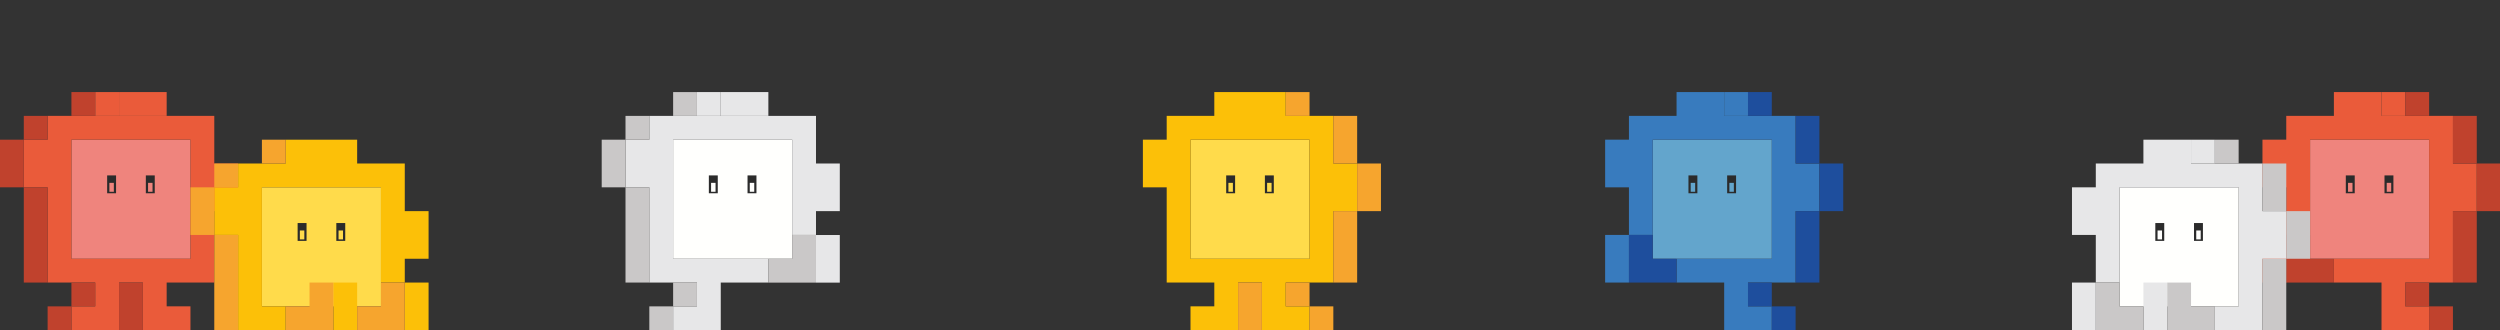 <?xml version="1.0" encoding="utf-8"?>
<!-- Generator: Adobe Illustrator 29.5.1, SVG Export Plug-In . SVG Version: 9.03 Build 0)  -->
<!DOCTYPE svg PUBLIC "-//W3C//DTD SVG 1.1//EN" "http://www.w3.org/Graphics/SVG/1.1/DTD/svg11.dtd">
<svg version="1.1" id="Laag_1" xmlns="http://www.w3.org/2000/svg" xmlns:xlink="http://www.w3.org/1999/xlink" x="0px" y="0px"
	 viewBox="0 0 1488.19 196.55" style="enable-background:new 0 0 1488.19 196.55;" xml:space="preserve">
<rect x="0" y="0" width="1488.19" height="196.55" fill="#333333" stroke="none"/>
<g>
	<rect x="708.66" y="83.16" style="fill:#FFDB4B;" width="70.87" height="70.87"/>
	<rect x="752.96" y="104.42" style="fill:#2B2B2B;" width="5.31" height="10.63"/>
	<rect x="729.92" y="104.42" style="fill:#2B2B2B;" width="5.31" height="10.63"/>
	<rect x="754.28" y="108.85" style="fill:#FFDB4B;" width="2.66" height="5.31"/>
	<rect x="731.25" y="108.85" style="fill:#FFDB4B;" width="2.66" height="5.31"/>
	<path style="fill:#FCC008;" d="M793.7,97.33V83.16V68.99h-14.17h-14.17V54.82h-14.17h-14.17h-14.17v14.17h-14.17h-14.17v14.17h-14.17v14.17
		v14.17h14.17v14.17v14.17v14.17v14.17h14.17h14.17v14.17h-14.17v14.17h14.17h14.17v-14.17V168.2h14.17v14.17v14.17h14.17h14.17
		v-14.17h-14.17V168.2h14.17h14.17v-14.17v-14.17v-14.17h14.17v-14.17V97.33H793.7z M779.53,139.85v14.17h-14.17h-14.17h-14.17
		h-14.17h-14.17v-14.17v-14.17v-14.17V97.33V83.16h14.17h14.17h14.17h14.17h14.17v14.17v14.17v14.17V139.85z"/>
	<g>
		<polygon style="fill:#F6A52E;" points="807.88,68.99 793.7,68.99 793.7,83.16 793.7,97.33 807.88,97.33 807.88,83.16 		"/>
		<polygon style="fill:#F6A52E;" points="807.88,97.33 807.88,111.51 807.88,125.68 822.05,125.68 822.05,111.51 822.05,97.33 		"/>
		<rect x="765.36" y="168.2" style="fill:#F6A52E;" width="14.17" height="14.17"/>
		<polygon style="fill:#F6A52E;" points="737.01,182.37 737.01,196.55 751.18,196.55 751.18,182.37 751.18,168.2 737.01,168.2 		"/>
		<rect x="779.53" y="182.37" style="fill:#F6A52E;" width="14.17" height="14.17"/>
		<polygon style="fill:#F6A52E;" points="793.7,139.85 793.7,154.03 793.7,168.2 807.88,168.2 807.88,154.03 807.88,139.85 807.88,125.68 
			793.7,125.68 		"/>
		<rect x="765.36" y="54.82" style="fill:#F6A52E;" width="14.17" height="14.17"/>
	</g>
</g>
<g>
	<rect x="1375.14" y="83.16" style="fill:#EF847D;" width="70.87" height="70.87"/>
	<rect x="1419.43" y="104.42" style="fill:#2B2B2B;" width="5.31" height="10.63"/>
	<rect x="1396.4" y="104.42" style="fill:#2B2B2B;" width="5.31" height="10.63"/>
	<rect x="1420.76" y="108.85" style="fill:#EF847D;" width="2.66" height="5.31"/>
	<rect x="1397.73" y="108.85" style="fill:#EF847D;" width="2.66" height="5.31"/>
	<g>
		<polygon style="fill:#EA5B3A;" points="1460.18,97.33 1460.18,83.16 1460.18,68.99 1446,68.99 1431.83,68.99 1417.66,68.99 1403.48,68.99 
			1403.48,68.99 1417.66,68.99 1417.66,54.81 1403.48,54.82 1389.31,54.82 1389.31,68.99 1375.14,68.99 1360.96,68.99 
			1360.96,83.16 1346.79,83.16 1346.79,97.33 1346.79,111.51 1360.96,111.51 1360.96,125.68 1360.96,139.85 1375.14,139.85 
			1375.14,125.68 1375.14,111.51 1375.14,97.33 1375.14,83.16 1389.31,83.16 1403.48,83.16 1417.66,83.16 1431.83,83.16 1446,83.16 
			1446,97.33 1446,111.51 1446,125.68 1446,139.85 1446,154.03 1431.83,154.03 1417.66,154.03 1403.48,154.03 1389.31,154.03 
			1389.31,168.2 1403.48,168.2 1417.66,168.2 1417.66,182.37 1417.66,196.55 1431.83,196.55 1446,196.55 1446,182.37 
			1431.83,182.37 1431.83,168.2 1446,168.2 1460.18,168.2 1460.18,154.03 1460.18,139.85 1460.18,125.68 1474.35,125.68 
			1474.35,111.51 1474.35,97.33 		"/>
		<polygon style="fill:#EA5B3A;" points="1346.79,154.03 1346.79,168.2 1360.96,168.2 1360.96,154.03 1360.96,139.85 1346.79,139.85 		"/>
		<rect x="1417.66" y="54.81" style="fill:#EA5B3A;" width="14.17" height="14.17"/>
	</g>
	<g>
		<polygon style="fill:#C0422D;" points="1474.35,68.99 1460.18,68.99 1460.18,83.16 1460.18,97.33 1474.35,97.33 1474.35,83.16 		"/>
		<polygon style="fill:#C0422D;" points="1474.35,97.33 1474.35,111.51 1474.35,125.68 1488.52,125.68 1488.52,111.51 1488.52,97.33 		"/>
		<rect x="1431.83" y="168.2" style="fill:#C0422D;" width="14.17" height="14.17"/>
		<rect x="1446" y="182.37" style="fill:#C0422D;" width="14.17" height="14.17"/>
		<polygon style="fill:#C0422D;" points="1460.18,139.85 1460.18,154.03 1460.18,168.2 1474.35,168.2 1474.35,154.03 1474.35,139.85 
			1474.35,125.68 1460.18,125.68 		"/>
		<polygon style="fill:#C0422D;" points="1375.14,139.85 1360.96,139.85 1360.96,154.03 1360.96,168.2 1375.14,168.2 1389.31,168.2 
			1389.31,154.03 1375.14,154.03 		"/>
		<rect x="1431.83" y="54.81" style="fill:#C0422D;" width="14.17" height="14.17"/>
	</g>
</g>
<g>
	<rect x="1261.75" y="111.51" style="fill:#FFFFFD;" width="70.87" height="70.87"/>
	<rect x="1306.04" y="132.77" style="fill:#2B2B2B;" width="5.31" height="10.63"/>
	<rect x="1283.01" y="132.77" style="fill:#2B2B2B;" width="5.31" height="10.63"/>
	<rect x="1307.37" y="137.2" style="fill:#FFFFFD;" width="2.66" height="5.31"/>
	<rect x="1284.34" y="137.2" style="fill:#FFFFFD;" width="2.66" height="5.31"/>
	<g>
		<polygon style="fill:#E7E7E8;" points="1346.79,125.68 1346.79,111.51 1346.79,97.33 1332.62,97.33 1318.44,97.33 1304.27,97.33 
			1290.1,97.33 1290.1,97.33 1304.27,97.33 1304.27,83.16 1290.1,83.16 1290.1,83.16 1275.92,83.16 1275.92,97.33 1261.75,97.33 
			1247.58,97.33 1247.58,111.51 1233.4,111.51 1233.4,125.68 1233.4,139.85 1247.58,139.85 1247.58,154.03 1247.58,168.2 
			1261.75,168.2 1261.75,154.03 1261.75,139.85 1261.75,125.68 1261.75,111.51 1275.92,111.51 1290.1,111.51 1304.27,111.51 
			1318.44,111.51 1332.62,111.51 1332.62,125.68 1332.62,139.85 1332.62,154.03 1332.62,168.2 1332.62,182.37 1318.44,182.37 
			1318.44,196.55 1332.62,196.55 1346.79,196.55 1346.79,182.37 1346.79,168.2 1346.79,154.03 1360.96,154.03 1360.96,139.85 
			1360.96,125.68 		"/>
		<polygon style="fill:#E7E7E8;" points="1233.4,182.37 1233.4,196.55 1247.58,196.55 1247.58,182.37 1247.58,168.2 1233.4,168.2 		"/>
		<polygon style="fill:#E7E7E8;" points="1275.92,182.37 1275.92,196.55 1290.1,196.55 1290.1,182.37 1290.1,168.2 1275.92,168.2 		"/>
		<rect x="1304.27" y="83.16" style="fill:#E7E7E8;" width="14.17" height="14.17"/>
	</g>
	<g>
		<polygon style="fill:#CAC8C8;" points="1360.96,97.33 1346.79,97.33 1346.79,111.51 1346.79,125.68 1360.96,125.68 1360.96,111.51 		"/>
		<polygon style="fill:#CAC8C8;" points="1360.96,125.68 1360.96,139.85 1360.96,154.03 1375.14,154.03 1375.14,139.85 1375.14,125.68 		"/>
		<polygon style="fill:#CAC8C8;" points="1346.79,168.2 1346.79,182.37 1346.79,196.55 1360.96,196.55 1360.96,182.37 1360.96,168.2 
			1360.96,154.03 1346.79,154.03 		"/>
		<polygon style="fill:#CAC8C8;" points="1261.75,168.2 1247.58,168.2 1247.58,182.37 1247.58,196.55 1261.75,196.55 1275.92,196.55 
			1275.92,182.37 1261.75,182.37 		"/>
		<polygon style="fill:#CAC8C8;" points="1304.27,168.2 1290.1,168.2 1290.1,182.37 1290.1,196.55 1304.27,196.55 1318.44,196.55 
			1318.44,182.37 1304.27,182.37 		"/>
		<rect x="1318.44" y="83.16" style="fill:#CAC8C8;" width="14.17" height="14.17"/>
	</g>
</g>
<g>
	<rect x="42.52" y="83.16" style="fill:#EF847D;" width="70.87" height="70.87"/>
	<rect x="86.81" y="104.42" style="fill:#2B2B2B;" width="5.31" height="10.63"/>
	<rect x="63.78" y="104.42" style="fill:#2B2B2B;" width="5.31" height="10.63"/>
	<rect x="88.14" y="108.85" style="fill:#EF847D;" width="2.66" height="5.31"/>
	<rect x="65.11" y="108.85" style="fill:#EF847D;" width="2.66" height="5.31"/>
	<g>
		<path style="fill:#EA5B3A;" d="M127.56,97.33V83.16V68.99h-14.17H99.21H85.04H70.87H56.69H42.52H28.35v14.17H14.17v14.17v14.17h14.17
			v14.17v14.17v14.17v14.17h14.17h14.17v14.17H42.52v14.17h14.17h14.17v-14.17V168.2h14.17v14.17v14.17h14.17h14.17v-14.17H99.21
			V168.2h14.17h14.17v-14.17v-14.17v-14.17h14.17v-14.17V97.33H127.56z M113.39,139.85v14.17H99.21H85.04H70.87H56.69H42.52v-14.17
			v-14.17v-14.17V97.33V83.16h14.17h14.17h14.17h14.17h14.17v14.17v14.17v14.17V139.85z"/>
		<polygon style="fill:#EA5B3A;" points="70.87,68.99 85.04,68.99 99.21,68.99 99.21,54.81 85.04,54.81 85.04,54.81 70.87,54.81 		"/>
		<rect x="56.69" y="54.81" style="fill:#EA5B3A;" width="14.17" height="14.17"/>
	</g>
	<g>
		<rect x="14.17" y="68.99" style="fill:#C0422D;" width="14.17" height="14.17"/>
		<polygon style="fill:#C0422D;" points="70.87,168.2 70.87,182.37 70.87,196.55 85.04,196.55 85.04,182.37 85.04,168.2 		"/>
		<rect x="42.52" y="168.2" style="fill:#C0422D;" width="14.17" height="14.17"/>
		<rect x="28.35" y="182.37" style="fill:#C0422D;" width="14.17" height="14.17"/>
		<polygon style="fill:#C0422D;" points="14.17,83.16 0,83.16 0,97.33 0,111.51 14.17,111.51 14.17,97.33 		"/>
		<polygon style="fill:#C0422D;" points="14.17,139.85 14.17,154.03 14.17,168.2 28.35,168.2 28.35,154.03 28.35,139.85 28.35,125.68 
			28.35,111.51 14.17,111.51 14.17,125.68 		"/>
		<rect x="42.52" y="54.81" style="fill:#C0422D;" width="14.17" height="14.17"/>
	</g>
</g>
<g>
	<rect x="155.91" y="111.51" style="fill:#FFDB4B;" width="70.87" height="70.87"/>
	<rect x="200.2" y="132.77" style="fill:#2B2B2B;" width="5.31" height="10.63"/>
	<rect x="177.17" y="132.77" style="fill:#2B2B2B;" width="5.31" height="10.63"/>
	<rect x="201.53" y="137.2" style="fill:#FFDB4B;" width="2.66" height="5.31"/>
	<rect x="178.5" y="137.2" style="fill:#FFDB4B;" width="2.66" height="5.31"/>
	<g>
		<polygon style="fill:#FCC008;" points="240.95,125.68 240.95,111.51 240.95,97.33 226.78,97.33 212.6,97.33 212.6,83.16 198.43,83.16 
			184.26,83.16 170.08,83.16 170.08,97.33 155.91,97.33 141.74,97.33 141.74,111.51 127.56,111.51 127.56,125.68 127.56,139.85 
			141.74,139.85 141.74,154.03 141.74,168.2 141.74,182.37 141.74,196.55 155.91,196.55 170.08,196.55 170.08,182.37 155.91,182.37 
			155.91,168.2 155.91,154.03 155.91,139.85 155.91,125.68 155.91,111.51 170.08,111.51 184.26,111.51 198.43,111.51 212.6,111.51 
			226.78,111.51 226.78,125.68 226.78,139.85 226.78,154.03 226.78,168.2 240.95,168.2 240.95,154.03 255.12,154.03 255.12,139.85 
			255.12,125.68 		"/>
		<polygon style="fill:#FCC008;" points="198.43,182.37 198.43,196.55 212.6,196.55 212.6,182.37 212.6,168.2 198.43,168.2 		"/>
		<polygon style="fill:#FCC008;" points="240.95,196.55 255.12,196.55 255.12,182.37 255.12,168.2 240.95,168.2 240.95,182.37 		"/>
	</g>
	<g>
		<rect x="127.56" y="97.33" style="fill:#F6A52E;" width="14.17" height="14.17"/>
		<polygon style="fill:#F6A52E;" points="113.39,125.68 113.39,139.85 127.56,139.85 127.56,125.68 127.56,111.51 113.39,111.51 		"/>
		<polygon style="fill:#F6A52E;" points="127.56,168.2 127.56,182.37 127.56,196.55 141.74,196.55 141.74,182.37 141.74,168.2 
			141.74,154.03 141.74,139.85 127.56,139.85 127.56,154.03 		"/>
		<polygon style="fill:#F6A52E;" points="184.26,182.37 170.08,182.37 170.08,196.55 184.26,196.55 198.43,196.55 198.43,182.37 
			198.43,168.2 184.26,168.2 		"/>
		<polygon style="fill:#F6A52E;" points="226.78,168.2 226.78,182.37 212.6,182.37 212.6,196.55 226.78,196.55 240.95,196.55 240.95,182.37 
			240.95,168.2 		"/>
		<rect x="155.91" y="83.16" style="fill:#F6A52E;" width="14.17" height="14.17"/>
	</g>
</g>
<g>
	<rect x="400.7" y="83.16" style="fill:#FFFFFD;" width="70.87" height="70.87"/>
	<rect x="444.99" y="104.42" style="fill:#2B2B2B;" width="5.31" height="10.63"/>
	<rect x="421.96" y="104.42" style="fill:#2B2B2B;" width="5.31" height="10.63"/>
	<rect x="446.32" y="108.85" style="fill:#FFFFFD;" width="2.66" height="5.31"/>
	<rect x="423.29" y="108.85" style="fill:#FFFFFD;" width="2.66" height="5.31"/>
	<g>
		<polygon style="fill:#E7E7E8;" points="485.74,97.33 485.74,83.16 485.74,68.99 471.57,68.99 457.39,68.99 443.22,68.99 429.05,68.99 
			414.87,68.99 400.7,68.99 386.53,68.99 386.53,83.16 372.35,83.16 372.35,97.33 372.35,111.51 386.53,111.51 386.53,125.68 
			386.53,139.85 386.53,154.03 386.53,168.2 400.7,168.2 414.87,168.2 414.87,182.37 400.7,182.37 400.7,196.55 414.87,196.55 
			429.05,196.55 429.05,182.37 429.05,168.2 443.22,168.2 457.39,168.2 457.39,154.03 443.22,154.03 429.05,154.03 414.87,154.03 
			400.7,154.03 400.7,139.85 400.7,125.68 400.7,111.51 400.7,97.33 400.7,83.16 414.87,83.16 429.05,83.16 443.22,83.16 
			457.39,83.16 471.57,83.16 471.57,97.33 471.57,111.51 471.57,125.68 471.57,139.85 485.74,139.85 485.74,125.68 499.91,125.68 
			499.91,111.51 499.91,97.33 		"/>
		<polygon style="fill:#E7E7E8;" points="485.74,154.07 485.74,168.24 499.91,168.24 499.91,154.07 499.91,139.9 485.74,139.9 		"/>
		<polygon style="fill:#E7E7E8;" points="443.22,68.99 443.22,68.99 457.39,68.99 457.39,54.81 443.22,54.81 429.05,54.81 429.05,68.99 		
			"/>
		<rect x="414.87" y="54.81" style="fill:#E7E7E8;" width="14.17" height="14.17"/>
	</g>
	<g>
		<rect x="372.35" y="68.99" style="fill:#CAC8C8;" width="14.17" height="14.17"/>
		<rect x="400.7" y="168.2" style="fill:#CAC8C8;" width="14.17" height="14.17"/>
		<rect x="386.53" y="182.37" style="fill:#CAC8C8;" width="14.17" height="14.17"/>
		<polygon style="fill:#CAC8C8;" points="372.35,83.16 358.18,83.16 358.18,97.33 358.18,111.51 372.35,111.51 372.35,97.33 		"/>
		<polygon style="fill:#CAC8C8;" points="372.35,139.85 372.35,154.03 372.35,168.2 386.53,168.2 386.53,154.03 386.53,139.85 
			386.53,125.68 386.53,111.51 372.35,111.51 372.35,125.68 		"/>
		<polygon style="fill:#CAC8C8;" points="471.57,139.9 471.57,154.07 457.39,154.07 457.39,168.24 471.57,168.24 485.74,168.24 
			485.74,154.07 485.74,139.9 		"/>
		<rect x="400.7" y="54.82" style="fill:#CAC8C8;" width="14.17" height="14.17"/>
	</g>
</g>
<g>
	<rect x="983.84" y="83.16" style="fill:#63A5CC;" width="70.87" height="70.87"/>
	<rect x="1028.13" y="104.42" style="fill:#2B2B2B;" width="5.31" height="10.63"/>
	<rect x="1005.1" y="104.42" style="fill:#2B2B2B;" width="5.31" height="10.63"/>
	<rect x="1029.46" y="108.85" style="fill:#63A5CC;" width="2.66" height="5.31"/>
	<rect x="1006.43" y="108.85" style="fill:#63A5CC;" width="2.66" height="5.31"/>
	<g>
		<polygon style="fill:#387BBE;" points="1068.88,97.33 1068.88,83.16 1068.88,68.99 1054.71,68.99 1040.53,68.99 1026.36,68.99 
			1012.19,68.99 1012.19,68.99 1026.36,68.99 1026.36,54.81 1012.19,54.82 998.02,54.82 998.02,68.99 983.84,68.99 969.67,68.99 
			969.67,83.16 955.5,83.16 955.5,97.33 955.5,111.51 969.67,111.51 969.67,125.68 969.67,139.85 983.84,139.85 983.84,125.68 
			983.84,111.51 983.84,97.33 983.84,83.16 998.02,83.16 1012.19,83.16 1026.36,83.16 1040.53,83.16 1054.71,83.16 1054.71,97.33 
			1054.71,111.51 1054.71,125.68 1054.71,139.85 1054.71,154.03 1040.53,154.03 1026.36,154.03 1012.19,154.03 998.02,154.03 
			998.02,168.2 1012.19,168.2 1026.36,168.2 1026.36,182.37 1026.36,196.55 1040.53,196.55 1054.71,196.55 1054.71,182.37 
			1040.53,182.37 1040.53,168.2 1054.71,168.2 1068.88,168.2 1068.88,154.03 1068.88,139.85 1068.88,125.68 1083.05,125.68 
			1083.05,111.51 1083.05,97.33 		"/>
		<polygon style="fill:#387BBE;" points="955.5,154.03 955.5,168.2 969.67,168.2 969.67,154.03 969.67,139.85 955.5,139.85 		"/>
		<rect x="1026.36" y="54.81" style="fill:#387BBE;" width="14.17" height="14.17"/>
	</g>
	<g>
		<polygon style="fill:#1E4E9D;" points="1083.05,68.99 1068.88,68.99 1068.88,83.16 1068.88,97.33 1083.05,97.33 1083.05,83.16 		"/>
		<polygon style="fill:#1E4E9D;" points="1083.05,97.33 1083.05,111.51 1083.05,125.68 1097.23,125.68 1097.23,111.51 1097.23,97.33 		"/>
		<rect x="1040.53" y="168.2" style="fill:#1E4E9D;" width="14.17" height="14.17"/>
		<rect x="1054.71" y="182.37" style="fill:#1E4E9D;" width="14.17" height="14.17"/>
		<polygon style="fill:#1E4E9D;" points="1068.88,139.85 1068.88,154.03 1068.88,168.2 1083.05,168.2 1083.05,154.03 1083.05,139.85 
			1083.05,125.68 1068.88,125.68 		"/>
		<polygon style="fill:#1E4E9D;" points="983.84,139.85 969.67,139.85 969.67,154.03 969.67,168.2 983.84,168.2 998.02,168.2 
			998.02,154.03 983.84,154.03 		"/>
		<rect x="1040.53" y="54.81" style="fill:#1E4E9D;" width="14.17" height="14.17"/>
	</g>
</g>
</svg>
